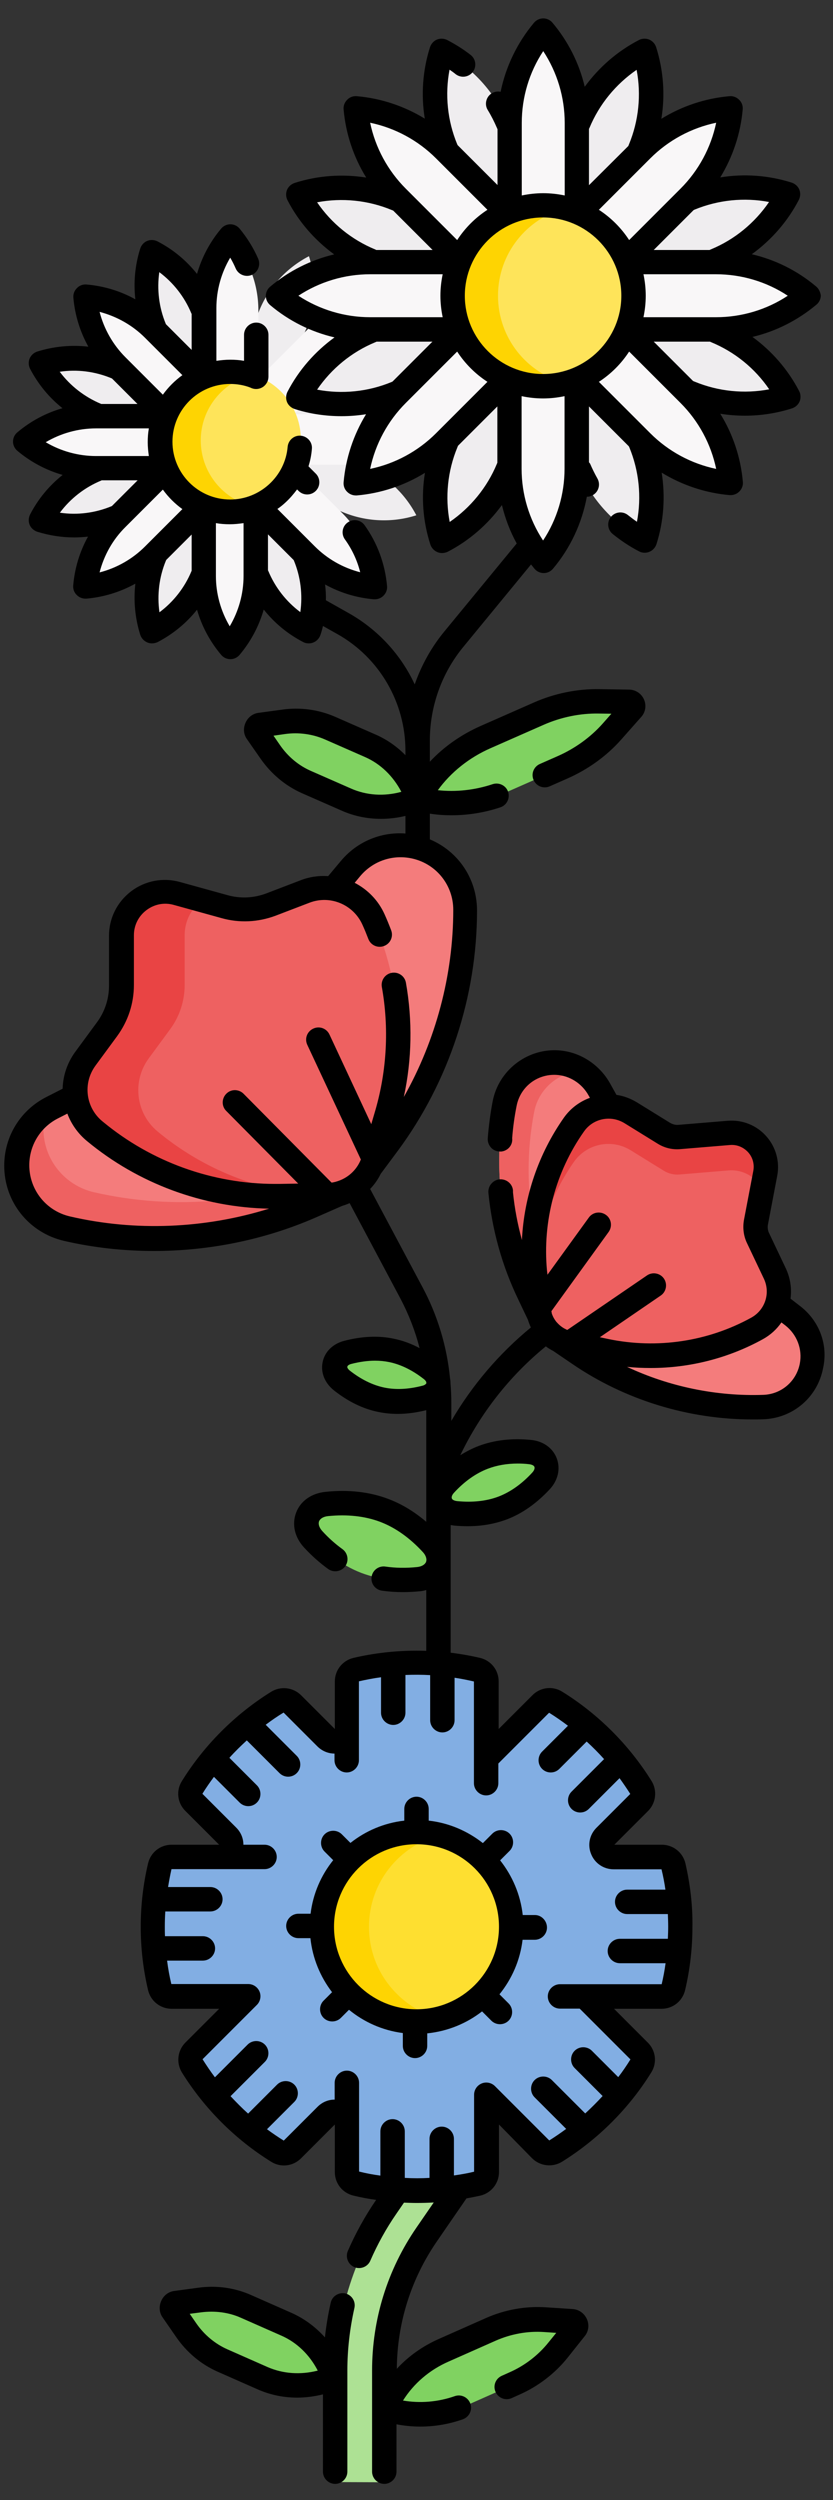 <?xml version="1.0" encoding="utf-8"?>
<!-- Generator: Adobe Illustrator 24.0.1, SVG Export Plug-In . SVG Version: 6.00 Build 0)  -->
<svg version="1.1" id="Warstwa_1" xmlns="http://www.w3.org/2000/svg" xmlns:xlink="http://www.w3.org/1999/xlink" x="0px" y="0px"
	 viewBox="0 0 512 1536" style="enable-background:new 0 0 512 1536;" xml:space="preserve">
<rect x="0" y="0" width="512" height="1536" fill="#333333" stroke="none"/>
<style type="text/css">
	.st0{fill:#EFEDEF;}
	.st1{fill:#F9F7F8;}
	.st2{fill:#FEE45A;}
	.st3{fill:#FED402;}
	.st4{fill:#80D261;}
	.st5{fill:#F47C7C;}
	.st6{fill:#EE6161;}
	.st7{fill:#E94444;}
	.st8{fill:#ADE194;}
	.st9{fill:#82AEE3;}
	.st10{fill:#FEDF30;}
</style>
<g>
	<g>
		<path class="st0" d="M187.3,204.2l0.7-1.7c5.9-14.3,6.6-30.3,1.9-45.1c-13.8,7.2-24.6,18.9-30.5,33.3l-0.6,1.5l-35.3,64.3l33.7,17
			L187.3,204.2z"/>
		<path class="st0" d="M127.8,192.4l-0.7-1.7c-5.9-14.3-16.8-26.1-30.5-33.2c-4.7,14.8-4,30.8,2,45.1l0.6,1.5l24.3,62.8l30.1-11.7
			L127.8,192.4z"/>
		<path class="st0" d="M77.5,226.1l-1.7-0.7c-14.3-5.9-30.3-6.6-45.1-1.9c7.2,13.8,18.9,24.6,33.3,30.5l1.5,0.6l65.7,26l13.5-26
			L77.5,226.1z"/>
		<path class="st0" d="M209.1,314l1.7,0.7c14.3,5.9,30.3,6.6,45.1,1.9c-7.2-13.8-18.9-24.6-33.3-30.5l-1.5-0.6l-65.5-29.1
			l-15.9,25.9L209.1,314z"/>
		<path class="st0" d="M187.4,336.1l0.6,1.5c5.9,14.3,6.6,30.3,2,45.1c-13.8-7.1-24.6-18.9-30.5-33.2l-0.7-1.7L131.1,278l29.8-14.4
			L187.4,336.1z"/>
		<path class="st0" d="M127.8,347.9l-0.6,1.5c-5.9,14.3-16.7,26.1-30.5,33.3c-4.7-14.8-4-30.8,1.9-45.1l0.7-1.7l21.7-61.1l28.8,5.7
			L127.8,347.9z"/>
		<path class="st0" d="M77.3,314.2l-1.5,0.6c-14.3,5.9-30.3,6.6-45.1,2c7.1-13.8,18.9-24.6,33.2-30.5l1.7-0.7l53-22.6l16.6,28.5
			L77.3,314.2z"/>
		<path class="st0" d="M220.9,254.6l1.7-0.7c14.3-5.9,26.1-16.8,33.2-30.5c-14.8-4.7-30.8-4-45.1,2l-1.5,0.6
			c-1.2-0.3-81.1,30.5-81.1,30.5l11.6,27.9L220.9,254.6z"/>
	</g>
	<g>
		<path class="st1" d="M181.9,285.5h40.9c15.5,0,30.5-5.5,42.4-15.5c-11.9-10-26.9-15.5-42.4-15.5h-40.9h-53.7v30.9H181.9z"/>
		<path class="st1" d="M181.5,286.4l28.9,28.9c11,11,17.7,25.5,19,40.9c-15.5-1.3-29.9-8.1-40.9-19l-28.9-28.9l-31.5-33.4l23.7-22.9
			L181.5,286.4z"/>
		<path class="st1" d="M158.8,308.6v40.9c0,15.5-5.5,30.5-15.5,42.4c-10-11.9-15.5-26.9-15.5-42.4v-40.9v-45.1h30.9V308.6z"/>
		<path class="st1" d="M126.9,308.3L98,337.2c-11,11-25.5,17.7-40.9,19c1.3-15.5,8.1-29.9,19-40.9l28.9-28.9l32.5-30l21.2,18.4
			L126.9,308.3z"/>
		<path class="st1" d="M104.7,285.5H63.8c-15.5,0-30.5-5.5-42.4-15.5c11.9-10,26.9-15.5,42.4-15.5h40.9h39.9v30.9H104.7z"/>
		<path class="st1" d="M126.9,231.8L98,202.9c-11-11-25.5-17.7-40.9-19c1.3,15.5,8.1,29.9,19,40.9l28.9,28.9l28.1,22.9l18.7-22.8
			L126.9,231.8z"/>
		<path class="st1" d="M158.8,231.5v-40.9c0-15.5-5.5-30.5-15.5-42.4c-10,11.9-15.5,26.9-15.5,42.4v40.9l0.3,42h29L158.8,231.5z"/>
		<path class="st1" d="M159.7,231.8l28.9-28.9c11-11,25.5-17.7,40.9-19c-1.3,15.5-8.1,29.9-19,40.9l-28.9,28.9l-41.7,34l-14.6-26.8
			L159.7,231.8z"/>
	</g>
	<g>
		<circle class="st2" cx="143.3" cy="270" r="41.6"/>
	</g>
	<path class="st3" d="M123.4,270.6c0-19.6,13.6-36,31.8-40.4c-3.8-1.1-7.7-1.7-11.9-1.7c-23,0-41.6,18.6-41.6,41.6
		s18.6,41.6,41.6,41.6c3.4,0,6.7-0.4,9.8-1.2C135.9,305.4,123.4,289.4,123.4,270.6z"/>
	<path class="st0" d="M245.6,240.7l-2,0.8c-19.1,7.9-40.5,8.9-60.2,2.6c9.5-18.4,25.3-32.9,44.4-40.8l2.3-1l79.6-35.3l22.7,43.7
		L245.6,240.7z"/>
	<path class="st0" d="M313.2,285.8l-0.8,2c-7.9,19.2-22.4,34.9-40.7,44.5c-6.3-19.8-5.4-41.1,2.5-60.3l1-2.3l35.8-83.4l40.5,13
		L313.2,285.8z"/>
	<path class="st0" d="M392.8,270l0.8,2c7.9,19.1,8.9,40.5,2.6,60.2c-18.4-9.5-32.9-25.3-40.8-44.4l-1-2.3l-42.5-92l46.3-18.1
		L392.8,270z"/>
	<path class="st0" d="M437.9,202.4l2,0.8c19.2,7.9,34.9,22.4,44.5,40.7c-19.8,6.3-41.1,5.4-60.3-2.5l-2.3-1l-86.2-41.3l24.5-32.4
		L437.9,202.4z"/>
	<path class="st0" d="M437.6,161.1l2.3-1c19.1-7.9,34.9-22.4,44.4-40.8c-19.8-6.3-41.1-5.3-60.2,2.6l-2,0.8l-97.7,28.5l11.3,40.2
		L437.6,161.1z"/>
	<path class="st0" d="M392.6,93.8l1-2.3c7.9-19.2,8.8-40.5,2.5-60.3c-18.4,9.6-32.8,25.3-40.7,44.5l-0.8,2l-38.1,78.1l39.9,19.6
		L392.6,93.8z"/>
	<path class="st1" d="M354.5,233.3V288c0,20.7-7.3,40.8-20.7,56.7c-13.3-15.9-20.7-35.9-20.7-56.7v-54.7l0-45.2h37.2L354.5,233.3z"
		/>
	<path class="st1" d="M312,232.8l-38.7,38.7c-14.7,14.7-34,23.7-54.7,25.4c1.8-20.7,10.8-40,25.4-54.7l38.7-38.7l29.2-25.1
		l25.6,26.8L312,232.8z"/>
	<path class="st1" d="M384.9,203.6l38.7,38.7c14.7,14.7,23.7,34,25.4,54.7c-20.7-1.8-40-10.8-54.7-25.4l-38.7-38.7l-39.3-37.1
		l31.2-28.9L384.9,203.6z"/>
	<path class="st1" d="M385.4,202.4l54.7,0c20.7,0,40.8-7.4,56.6-20.7c-15.9-13.3-35.9-20.6-56.7-20.6l-54.7,0l-47.9,0l0,41.3
		L385.4,202.4z"/>
	<path class="st1" d="M384.9,159.9l38.7-38.7c14.7-14.7,23.7-34,25.4-54.7c-20.7,1.8-40,10.8-54.7,25.4l-38.7,38.7l-26.5,32.7
		l25.4,18.3L384.9,159.9z"/>
	<path class="st0" d="M313.2,78l-1-2.3c-7.9-19.1-22.4-34.9-40.8-44.4c-6.3,19.8-5.3,41.1,2.6,60.2l0.8,2l38.8,81.9l33.9-18
		L313.2,78z"/>
	<path class="st1" d="M313.2,130.2V75.5c0-20.7,7.3-40.8,20.7-56.7c13.3,15.9,20.7,35.9,20.7,56.7v54.7v45.2h-40.4L313.2,130.2z"/>
	<path class="st0" d="M245.9,123l-2.3-1c-19.2-7.9-40.5-8.8-60.3-2.5c9.6,18.4,25.3,32.8,44.5,40.7l2,0.8l79.9,38.2l15.6-39.4
		L245.9,123z"/>
	<path class="st1" d="M282.8,159.9l-38.7-38.7c-14.7-14.7-23.7-34-25.4-54.7c20.7,1.8,40,10.8,54.7,25.4l38.7,38.7l33.3,32.1
		L319.1,189L282.8,159.9z"/>
	<g>
		<path class="st1" d="M282.3,202.4h-54.7c-20.7,0-40.8-7.3-56.7-20.7c15.9-13.3,35.9-20.7,56.7-20.7h54.7h42.1v43L282.3,202.4z"/>
	</g>
	<g>
		<path class="st2" d="M333.8,126.2c30.7,0,55.6,24.9,55.6,55.5s-24.9,55.6-55.6,55.6s-55.5-24.9-55.5-55.6S303.2,126.2,333.8,126.2
			z"/>
	</g>
	<path class="st3" d="M306.1,181.7c0-25.9,17.7-47.6,41.6-53.8c-4.4-1.1-9.1-1.8-13.9-1.8c-30.7,0-55.5,24.9-55.5,55.5
		s24.9,55.6,55.5,55.6c4.8,0,9.5-0.6,13.9-1.8C323.8,229.4,306.1,207.6,306.1,181.7z"/>
	<path class="st4" d="M188.1,480.5l24.6,10.8c13.6,6,29.3,5.8,44-0.4c-5.3-15-15.8-26.7-29.4-32.7l-24.6-10.8
		c-8.9-3.9-18.7-5.2-28.6-3.9l-14.7,2c-1.7,0.2-2.8,2.9-1.9,4.3l8.5,12.2C171.6,470.3,179.2,476.6,188.1,480.5L188.1,480.5z"/>
	<path class="st4" d="M345.4,471.7l-32.7,14.4c-18.1,7.9-38.1,9.7-56,4.9c8.5-16.4,23.3-30,41.4-38l32.7-14.4
		c11.8-5.2,24.4-7.8,36.9-7.5l18.5,0.3c2.1,0,3.3,2.7,1.9,4.3l-12.3,13.9C367.6,458.9,357.1,466.5,345.4,471.7L345.4,471.7z"/>
	<g>
		<path d="M501.6,176c-11.5-9.7-25-16.4-39.5-19.8c12-8.7,22-20.1,28.9-33.4c1-2,1.1-4.3,0.3-6.3c-0.8-2-2.6-3.6-4.7-4.3
			c-14.2-4.5-29.3-5.6-43.9-3.2c7.7-12.6,12.5-26.9,13.8-41.8c0.2-2.2-0.6-4.4-2.2-5.9c-1.6-1.6-3.7-2.4-5.9-2.2
			c-14.9,1.3-29.3,6.1-41.9,13.9c2.4-14.6,1.3-29.7-3.2-44c-0.7-2.1-2.2-3.8-4.3-4.7c-2-0.8-4.4-0.7-6.3,0.3
			c-13.3,6.9-24.6,16.8-33.3,28.7c-3.4-14.4-10.2-27.9-19.8-39.3c-1.4-1.7-3.5-2.7-5.7-2.7c-2.2,0-4.3,1-5.7,2.7
			c-10.3,12.3-17.3,26.9-20.5,42.4c-1.8-0.4-3.7-0.1-5.4,0.9c-3.5,2.1-4.7,6.8-2.5,10.3c2.2,3.6,4,7.2,5.6,10.9l0.4,0.9v34.3
			l-24.5-24.5l-0.3-0.6c-6-14.5-7.6-30.5-4.7-45.8c1.3,0.9,2.6,1.8,3.8,2.8c3.3,2.5,8,1.9,10.5-1.4c2.5-3.3,1.9-8-1.4-10.5
			c-4.5-3.5-9.3-6.5-14.3-9.1c-2-1-4.3-1.1-6.3-0.3c-2,0.8-3.6,2.6-4.3,4.7c-4.5,14.2-5.6,29.3-3.2,43.9
			c-12.6-7.7-26.9-12.5-41.8-13.8c-2.2-0.2-4.4,0.6-5.9,2.2c-1.6,1.6-2.4,3.7-2.2,5.9c1.3,14.9,6.1,29.3,13.9,41.9
			c-14.6-2.3-29.7-1.3-44,3.3c-2.1,0.7-3.8,2.2-4.7,4.3c-0.8,2-0.7,4.4,0.3,6.3c6.9,13.3,16.8,24.6,28.7,33.3
			c-14.4,3.4-27.9,10.2-39.3,19.8c-1.7,1.4-2.7,3.5-2.7,5.7c0,2.2,1,4.3,2.7,5.7c11.5,9.7,25,16.4,39.5,19.8
			c-12,8.7-22,20.1-28.9,33.4c-1,2-1.1,4.3-0.3,6.3c0.8,2,2.6,3.6,4.7,4.3c9.4,3,19.1,4.4,28.8,4.4c5,0,10.1-0.4,15.1-1.2
			c-7.7,12.6-12.5,26.9-13.8,41.8c-0.2,2.2,0.6,4.4,2.2,5.9c1.4,1.4,3.3,2.2,5.3,2.2c0.2,0,0.4,0,0.6,0c14.9-1.3,29.3-6.1,41.9-13.9
			c-2.4,14.6-1.3,29.7,3.3,44c0.7,2.1,2.2,3.8,4.3,4.7c0.9,0.4,1.9,0.6,2.9,0.6c1.2,0,2.4-0.3,3.5-0.8c13.3-6.9,24.6-16.8,33.3-28.7
			c2,8.2,5,16.2,9.1,23.6l-44.5,54.1c-8,9.7-14.1,20.8-18.2,32.5c-8.4-18.1-22.4-33.5-40.4-43.7l-14.2-8c0.1-3.2-0.1-6.5-0.5-9.7
			c9.2,5.1,19.4,8.2,30,9.1c0.2,0,0.4,0,0.6,0c2,0,3.9-0.8,5.3-2.2c1.6-1.6,2.4-3.7,2.2-5.9c-1.2-13.5-5.9-26.4-13.8-37.4
			c-2.4-3.4-7.1-4.1-10.4-1.7c-3.4,2.4-4.1,7.1-1.7,10.4c4.4,6.1,7.6,13,9.4,20.2c-10.5-2.7-20.1-8.1-27.9-15.9l-23-23
			c1.8-1.2,3.5-2.6,5.1-4.1c2.6-2.4,4.9-5.1,7-7.9l0.9,0.9c1.5,1.5,3.4,2.2,5.3,2.2c1.9,0,3.8-0.7,5.3-2.2c2.9-2.9,2.9-7.7,0-10.6
			l-4.5-4.5c1.1-3.4,1.8-7,2.1-10.7c0.4-4.1-2.7-7.7-6.8-8.1c-4.1-0.4-7.7,2.7-8.1,6.8c-1.5,18.2-17.1,32.4-35.3,32.4
			c-19.6,0-35.5-15.9-35.5-35.5s15.9-35.5,35.5-35.5c4.2,0,8.4,0.7,12.3,2.2l0.9,0.4c2.3,0.9,4.9,0.6,7-0.8c2-1.4,3.3-3.7,3.3-6.2
			v-25.8c0-4.1-3.4-7.5-7.5-7.5s-7.5,3.4-7.5,7.5v16c-2.8-0.5-5.6-0.7-8.5-0.7c-2.9,0-5.7,0.3-8.5,0.7v-32.5c0-10.9,3-21.6,8.5-30.9
			c1.3,2.2,2.4,4.4,3.4,6.7c1.7,3.8,6.1,5.5,9.9,3.9c3.8-1.7,5.5-6.1,3.9-9.9c-2.9-6.7-6.8-12.9-11.4-18.5c-1.4-1.7-3.5-2.7-5.7-2.7
			s-4.3,1-5.7,2.7c-6.9,8.2-11.9,17.7-14.8,27.8c-6.6-8.3-14.8-15.1-24.3-20c-2-1-4.3-1.1-6.3-0.3c-2,0.8-3.6,2.6-4.3,4.7
			c-3.2,10.1-4.2,20.8-3,31.2c-9.2-5.1-19.4-8.2-30-9.1c-2.2-0.2-4.4,0.6-5.9,2.2c-1.6,1.6-2.4,3.7-2.2,5.9
			c0.9,10.6,4.1,20.9,9.2,30.1c-10.5-1.2-21.2-0.2-31.4,3c-2.1,0.7-3.8,2.2-4.7,4.3c-0.8,2-0.7,4.4,0.3,6.3
			c4.9,9.4,11.7,17.7,19.9,24.2c-10.1,2.9-19.5,7.9-27.7,14.8c-1.7,1.4-2.7,3.5-2.7,5.7c0,2.2,1,4.3,2.7,5.7
			c8.2,6.9,17.7,11.9,27.8,14.8c-8.3,6.6-15.1,14.8-20,24.3c-1,2-1.1,4.3-0.3,6.3c0.8,2,2.6,3.6,4.7,4.3c7.4,2.3,15.1,3.5,22.8,3.5
			c2.8,0,5.6-0.2,8.4-0.5c-5.1,9.2-8.2,19.4-9.1,30c-0.2,2.2,0.6,4.4,2.2,5.9c1.4,1.4,3.3,2.2,5.3,2.2c0.2,0,0.4,0,0.6,0
			c10.6-0.9,20.9-4.1,30.1-9.2c-1.2,10.5-0.2,21.2,3,31.4c0.7,2.1,2.2,3.8,4.3,4.7c0.9,0.4,1.9,0.6,2.9,0.6c1.2,0,2.4-0.3,3.5-0.8
			c9.4-4.9,17.7-11.7,24.2-19.9c2.9,10.1,7.9,19.5,14.8,27.7c1.4,1.7,3.5,2.7,5.7,2.7s4.3-1,5.7-2.7c6.9-8.2,11.9-17.7,14.8-27.8
			c6.6,8.3,14.8,15.1,24.3,20c1.1,0.6,2.3,0.8,3.4,0.8c1,0,2-0.2,2.9-0.6c2-0.8,3.6-2.6,4.3-4.7c0.6-1.8,1.1-3.6,1.5-5.4l8.9,5
			c25.8,14.5,41.8,42,41.8,71.6v2.8c-5.3-5.4-11.6-9.8-18.6-12.8l-24.6-10.8c-10.1-4.4-21.4-6-32.6-4.4l-14.7,2
			c-3.4,0.5-6.3,2.7-7.8,6.1c-1.5,3.4-1.2,7,0.8,9.9l8.5,12.2c6.5,9.3,15.2,16.6,25.3,21.1l24.6,10.8c7.7,3.4,15.8,5,24.1,5
			c5,0,10-0.6,15-1.8v14.4c0,4.1,3.4,7.5,7.5,7.5c4.1,0,7.5-3.4,7.5-7.5v-15.8c4.4,0.7,8.8,1,13.3,1c10.1,0,20.3-1.6,30.1-4.9
			c3.9-1.3,6-5.6,4.7-9.5c-1.3-3.9-5.6-6-9.5-4.7c-11.1,3.7-22.7,4.9-33.7,3.7c8-11,19.2-20,32.4-25.8l32.7-14.4
			c10.7-4.7,22.4-7.1,33.8-6.9l7.8,0.1l-5.2,5.9c-7.5,8.5-17.2,15.5-27.9,20.2l-10.9,4.8c-3.8,1.7-5.5,6.1-3.8,9.9
			c1.7,3.8,6.1,5.5,9.9,3.8l10.9-4.8c12.7-5.6,24.2-13.9,33.1-24l12.3-13.9c2.6-2.9,3.2-7.1,1.6-10.7c-1.6-3.6-5.1-5.9-9-6
			l-18.5-0.3c-13.5-0.2-27.4,2.6-40.1,8.2l-32.7,14.4c-12,5.3-22.7,12.8-31.3,22v-6.7v-6.3c0-21,7.3-41.5,20.7-57.7l41.5-50.5
			c0.7,0.9,1.4,1.7,2.1,2.6c1.4,1.7,3.5,2.7,5.7,2.7c2.2,0,4.3-1,5.7-2.7c10.7-12.7,17.8-28,20.8-44.2c1.3,0,2.5-0.3,3.7-1
			c3.6-2.1,4.8-6.6,2.8-10.2c-1.7-3-3.2-6.1-4.5-9.1L362,284v-34.3l24.5,24.5l0.3,0.6c6,14.5,7.6,30.5,4.7,45.8
			c-1.9-1.3-3.7-2.7-5.5-4.1c-3.2-2.6-7.9-2.1-10.5,1.1c-2.6,3.2-2.1,7.9,1.1,10.5c5.1,4.1,10.6,7.8,16.3,10.7
			c1.1,0.6,2.3,0.8,3.4,0.8c1,0,2-0.2,2.9-0.6c2-0.8,3.6-2.6,4.3-4.7c4.5-14.2,5.5-29.3,3.2-43.9c12.6,7.7,26.9,12.5,41.8,13.8
			c0.2,0,0.4,0,0.6,0c2,0,3.9-0.8,5.3-2.2c1.6-1.6,2.4-3.7,2.2-5.9c-1.3-14.9-6.1-29.3-13.9-41.9c5,0.8,10.1,1.2,15.2,1.2
			c9.7,0,19.5-1.5,28.9-4.5c2.1-0.7,3.8-2.2,4.7-4.3c0.8-2,0.7-4.4-0.3-6.3c-6.9-13.3-16.8-24.6-28.7-33.3
			c14.4-3.4,27.8-10.2,39.3-19.8c1.7-1.4,2.7-3.5,2.7-5.7C504.2,179.5,503.3,177.4,501.6,176L501.6,176z M97.9,167.2
			c8.7,6.5,15.5,15.2,19.7,25.3l0.2,0.4V215L102,199.2l-0.1-0.2C97.7,188.9,96.4,177.9,97.9,167.2z M89.1,207.5l23,23
			c-4.6,3.3-8.7,7.4-12,12l-23-23c-7.7-7.7-13.2-17.4-15.9-27.9C71.8,194.4,81.4,199.8,89.1,207.5L89.1,207.5z M36.7,228.4
			c10.7-1.6,21.7-0.2,31.8,4l0.4,0.2l15.6,15.6H62.2l-0.2-0.1C52,243.9,43.2,237.1,36.7,228.4z M28.1,271.7c9.3-5.5,20-8.5,30.9-8.5
			h32.5c-0.5,2.8-0.7,5.6-0.7,8.5c0,2.9,0.3,5.7,0.7,8.5H59.1C48.1,280.2,37.4,277.2,28.1,271.7z M36.8,315
			c6.5-8.7,15.2-15.5,25.3-19.7l0.4-0.2h22.1l-15.8,15.8l-0.2,0.1C58.5,315.2,47.5,316.6,36.8,315z M89.1,335.8
			c-7.7,7.7-17.4,13.2-27.9,15.9c2.7-10.5,8.1-20.2,15.9-27.9l23-23c3.3,4.6,7.4,8.7,12,12L89.1,335.8z M117.8,350.7l-0.1,0.2
			c-4.2,10.1-11,18.8-19.7,25.3c-1.5-10.7-0.2-21.7,4-31.8l0.2-0.4l15.6-15.6V350.7z M149.7,353.9c0,10.9-3,21.6-8.5,30.9
			c-5.5-9.3-8.5-20-8.5-30.9v-32.5c2.8,0.5,5.6,0.7,8.5,0.7c2.9,0,5.7-0.3,8.5-0.7L149.7,353.9z M184.6,376.1
			c-8.7-6.5-15.5-15.2-19.7-25.3l-0.2-0.4v-22.1l15.8,15.8l0.1,0.2C184.8,354.4,186.1,365.4,184.6,376.1L184.6,376.1z M215.8,484.5
			l-24.6-10.8c-7.6-3.3-14.2-8.8-19.1-15.9l-4-5.8l7-1c8.5-1.2,17,0,24.6,3.3l24.6,10.8c9.6,4.2,17.3,11.7,22.4,21.4
			C236.1,489.4,225.3,488.7,215.8,484.5L215.8,484.5z M472.7,124.1c-8.8,12.9-21.2,23.1-35.7,29.1l-0.9,0.4h-34.3l24.5-24.5l0.6-0.3
			C441.5,122.8,457.4,121.2,472.7,124.1L472.7,124.1z M399.7,97.3c11.1-11.1,25.2-18.7,40.5-21.9c-3.2,15.3-10.8,29.4-21.9,40.5
			l-31.6,31.6c-4.8-7.4-11.2-13.8-18.6-18.6L399.7,97.3z M362,79.2l0.3-0.6c6-14.5,16.2-26.9,29-35.7c2.9,15.3,1.3,31.3-4.7,45.8
			l-0.4,1L362,113.8L362,79.2L362,79.2z M320.7,75.5c0-15.7,4.6-31.1,13.2-44.1c8.6,13.1,13.2,28.4,13.2,44.1v44.6
			c-4.3-0.9-8.7-1.4-13.2-1.4s-8.9,0.5-13.2,1.4V75.5z M268,97.3l31.6,31.6c-7.4,4.8-13.8,11.2-18.6,18.6l-31.6-31.6
			c-11.1-11.1-18.7-25.2-21.9-40.5C242.8,78.6,256.9,86.2,268,97.3L268,97.3z M194.9,124.3c15.3-2.9,31.3-1.3,45.8,4.7l1,0.4
			l24.2,24.2h-34.6l-0.6-0.3C216.1,147.3,203.7,137.2,194.9,124.3z M183.4,181.7c13.1-8.6,28.4-13.2,44.1-13.2h44.6
			c-0.9,4.3-1.4,8.7-1.4,13.2c0,4.5,0.5,8.9,1.4,13.2h-44.6C211.9,194.9,196.5,190.3,183.4,181.7L183.4,181.7z M194.9,239.4
			c8.8-12.9,21.2-23.1,35.7-29.1l0.9-0.4h34.3l-24.5,24.5l-0.6,0.3C226.2,240.7,210.3,242.3,194.9,239.4L194.9,239.4z M268,266.2
			c-11.1,11.1-25.2,18.7-40.5,21.9c3.2-15.3,10.8-29.4,21.9-40.5L281,216c4.8,7.4,11.2,13.8,18.6,18.6L268,266.2z M305.7,284.3
			l-0.3,0.7c-6,14.5-16.2,26.9-29,35.7c-2.9-15.3-1.3-31.3,4.7-45.8l0.4-1l24.2-24.2L305.7,284.3L305.7,284.3z M347,288
			c0,15.7-4.6,31.1-13.2,44.1c-8.6-13.1-13.2-28.4-13.2-44.1v-44.6c4.3,0.9,8.7,1.4,13.2,1.4c4.5,0,8.9-0.5,13.2-1.4L347,288z
			 M333.8,229.8c-26.5,0-48.1-21.6-48.1-48.1c0-26.5,21.6-48.1,48.1-48.1c26.5,0,48.1,21.6,48.1,48.1
			C381.9,208.2,360.3,229.8,333.8,229.8z M399.7,266.2l-31.6-31.6c7.4-4.8,13.8-11.2,18.6-18.6l31.6,31.6
			c11.1,11.1,18.7,25.2,21.9,40.5C424.9,284.9,410.8,277.3,399.7,266.2L399.7,266.2z M472.8,239.2c-15.3,2.9-31.3,1.3-45.8-4.7
			l-1-0.4l-24.2-24.2h34.6l0.6,0.3C451.6,216.2,464,226.3,472.8,239.2L472.8,239.2z M440.1,194.9h-44.6c0.9-4.3,1.4-8.7,1.4-13.2
			c0-4.5-0.5-8.9-1.4-13.2h44.6c15.7,0,31.1,4.6,44.1,13.2C471.2,190.3,455.8,194.9,440.1,194.9z"/>
	</g>
</g>
<g>
	<path class="st5" d="M477.6,801l9.9,7.7c9.3,7.2,13.7,19,11.5,30.5c-2.7,14.3-15,24.8-29.5,25.3c-40.3,1.5-80-10-113.2-32.8
		l-12-8.2l-6.7-40.9l82.5-27.8L477.6,801z"/>
	<g>
		<path class="st4" d="M273.5,912.1c-6.7,7.3-3.1,16.7,6.7,17.7c8.4,0.8,18.8,0.6,28.8-3.3c10-3.8,18-10.5,23.7-16.7
			c6.7-7.3,3.1-16.7-6.7-17.7c-8.4-0.8-18.8-0.6-28.8,3.3C287.1,899.2,279.2,905.9,273.5,912.1z"/>
		<path class="st4" d="M265.8,948.6c8.2,8.9,3.8,20.6-8.3,21.8c-10.3,1-23.1,0.7-35.4-4c-12.3-4.7-22.1-12.9-29.1-20.5
			c-8.2-8.9-3.8-20.6,8.3-21.8c10.3-1,23.1-0.7,35.4,4C249,932.8,258.8,941,265.8,948.6L265.8,948.6z"/>
		<path class="st4" d="M265.1,841.4c7.2,5.7,5.3,14.9-3.6,17.3c-7.6,2-17.2,3.3-27,1.2c-9.8-2-18.1-7-24.2-11.9
			c-7.2-5.7-5.3-14.9,3.6-17.3c7.6-2,17.2-3.3,27-1.2C250.7,831.6,259,836.6,265.1,841.4z"/>
	</g>
	<path class="st5" d="M227.7,717l11.1-14.9c30.6-41.4,47.1-91.5,47.1-142.9c0-18.6-12.8-34.7-30.9-38.9
		c-14.6-3.4-29.9,1.8-39.5,13.3l-10.2,12.2l-47.8,60.6l60.9,119.8L227.7,717z"/>
	<path class="st5" d="M208.3,733.4l-17,7.4c-47.2,20.5-99.7,25.4-149.8,13.9c-18.1-4.2-31-20.3-31-38.9c0-15,8.4-28.7,21.8-35.5
		l14.2-7.2l67.9-36.4l86.3,46.1l17.7,43.3L208.3,733.4z"/>
	<path class="st6" d="M207.5,718.6c-47.2,20.5-99.7,25.4-149.8,13.9c-18.1-4.2-31-20.3-31-38.9c0-3.8,0.5-7.5,1.5-11
		c-11.1,7.3-17.9,19.8-17.9,33.2c0,18.6,12.8,34.7,31,38.9c50.1,11.5,102.7,6.6,149.8-13.9l17-7.4l10-7.3l-4.2-10.3L207.5,718.6z"/>
	<g id="XMLID_252_">
		<g>
			<path class="st6" d="M229.3,564.9c16.9,37.6,19.9,80,8.3,119.6l-8.2,28.1c-3.8,12.9-15.5,21.8-28.9,22l-29.2,0.5
				c-41.2,0.7-81.4-13.4-113.1-39.7c-7.9-6.5-12-15.9-12-25.5c0-6.8,2.1-13.6,6.4-19.5l13.3-18.1c5.7-7.8,8.8-17.3,8.8-27v-30.6
				c0-17.8,17-30.7,34.1-25.9l29.3,8.1c9.4,2.6,19.4,2.2,28.5-1.3l20.9-8C203.8,541.4,222.2,549,229.3,564.9L229.3,564.9z"/>
		</g>
	</g>
	<g>
		<path class="st7" d="M97,695.3c-7.9-6.5-12-15.9-12-25.5c0-6.8,2.1-13.6,6.4-19.5l13.3-18.1c5.7-7.8,8.8-17.3,8.8-27v-30.6
			c0-9,4.3-16.7,10.9-21.6l-15.5-4.3c-17.1-4.8-34.1,8.1-34.1,25.9v30.6c0,9.7-3.1,19.2-8.8,27l-13.3,18.1
			c-4.3,5.9-6.4,12.7-6.4,19.5c0,9.5,4.1,19,12,25.5c31.8,26.3,71.9,40.4,113.1,39.7l24.3-0.4C159.6,732.2,125,718.5,97,695.3
			L97,695.3z"/>
	</g>
	<path class="st5" d="M374.2,679.6l-6.1-10.9c-5.7-10.3-16.7-16.5-28.4-16c-14.5,0.5-26.8,11-29.5,25.3
		c-7.6,39.6-2.3,80.6,15.1,116.9l6.3,13.1l30.9,1.7l35.2-70.2L374.2,679.6z"/>
	<path class="st6" d="M343.4,800.2c-17.4-36.4-22.7-77.3-15.1-116.9c2.7-14.3,15-24.8,29.5-25.3c0.2,0,0.4,0,0.6,0
		c-5.4-3.7-11.9-5.6-18.7-5.4c-14.5,0.5-26.8,11-29.5,25.3c-7.6,39.6-2.3,80.6,15.1,116.9l6.3,13.1l15.9,0.9L343.4,800.2z"/>
	<path class="st6" d="M408,696.2l-20.4-12.6c-11.7-7.2-26.9-4.1-34.8,7.1c-18.6,26.4-27.1,58.6-24,90.8l2.2,22.8
		c1,10.5,8.7,19,19,21.2l22.4,4.7c31.6,6.6,64.6,1.7,92.9-13.9c12-6.6,16.8-21.4,10.9-33.8l-10.3-21.7c-1.5-3.1-1.9-6.5-1.3-9.9
		l5.7-29.9c2.6-13.7-8.5-26.1-22.4-24.9l-30.2,2.5C414.3,698.8,410.9,698,408,696.2L408,696.2z"/>
	<g>
		<path class="st7" d="M352.8,713.8c7.9-11.2,23.1-14.3,34.8-7.1l20.4,12.6c2.9,1.8,6.3,2.6,9.7,2.3l30.2-2.5
			c9-0.7,16.9,4.2,20.5,11.6l1.8-9.6c2.6-13.7-8.5-26.1-22.4-24.9l-30.2,2.5c-3.4,0.3-6.8-0.5-9.7-2.3l-20.4-12.6
			c-11.7-7.2-26.9-4.1-34.8,7.1c-18.3,26.1-26.8,57.7-24.1,89.4C330.7,756.4,339,733.5,352.8,713.8L352.8,713.8z"/>
	</g>
	<g>
		<path d="M492.1,802.7l-6.2-4.8c0.8-6.2-0.1-12.6-2.9-18.6l-10.3-21.7c-0.8-1.6-1-3.5-0.7-5.2l5.7-29.9c1.7-8.8-0.8-17.8-6.8-24.5
			c-6-6.7-14.6-10.1-23.6-9.4l-30.2,2.5c-1.8,0.2-3.6-0.3-5.2-1.2l-20.4-12.6c-4-2.4-8.2-4-12.6-4.6l-3.9-7
			c-6.7-12-19.1-19.8-32.4-20.4c-19.1-0.9-36.2,12.6-39.8,31.4c-1.4,7.4-2.4,15-3,22.6c-0.2,2.3,0.7,4.5,2.3,6.1
			c1.4,1.4,3.4,2.1,5.3,2.1c0.3,0,0.5,0,0.8,0c4.1-0.5,7.1-4.1,6.6-8.2c0.5-6.6,1.4-13.2,2.7-19.7c2.2-11.7,12.5-19.8,24.4-19.2
			c8.1,0.4,15.8,5.2,19.9,12.7l0.8,1.4c-6.3,2.3-11.9,6.4-16,12.2c-15.6,22.2-24.5,48.4-25.8,75.2c-2.6-9.5-4.5-19.3-5.5-29.3
			c0-0.4,0-0.8,0-1.3c-0.4-4.1-4.2-7.1-8.3-6.7c-2,0.2-3.8,1.2-5.1,2.8c-1.3,1.5-1.9,3.6-1.7,5.6c2.3,22.8,8.4,44.7,18.3,65.3
			l6,12.6c0.5,1.6,1.1,3.2,1.8,4.7c-19.6,16.1-36.2,35.6-48.9,57.4v-11.6c0-3.8-0.2-7.6-0.5-11.4c0-1.1-0.1-2.1-0.3-3.2
			c-1.9-19.6-7.7-38.8-17-56.1l-32.1-60.2c2.6-2.7,4.8-5.8,6.5-9.3l10.7-14.4c31.3-42.4,48.5-94.7,48.5-147.4
			c0-22.2-15.1-41.2-36.8-46.2c-17.5-4-35.4,2-46.9,15.8l-7.8,9.3c-5.7-0.4-11.5,0.4-17.1,2.6l-20.9,8c-7.7,2.9-15.9,3.3-23.8,1.1
			l-29.3-8.1c-10.4-2.9-21.4-0.8-30,5.7c-8.6,6.6-13.6,16.5-13.6,27.4v30.6c0,8.2-2.6,16-7.4,22.5l-13.3,18.1
			c-5,6.8-7.6,14.8-7.8,22.7l-10,5.1c-16,8.1-25.9,24.3-25.9,42.2c0,22.2,15.1,41.2,36.8,46.2c18.1,4.2,36.7,6.2,55.2,6.2
			c34,0,68.1-6.9,99.3-20.5l16.4-7.2c1.6-0.5,3.1-1,4.6-1.7l31.2,58.6c5.1,9.7,9.1,19.9,11.8,30.5c-5.2-2.8-10.5-4.7-15.9-5.8
			c-9.4-2-19.6-1.5-30.4,1.3c-7,1.8-12,6.7-13.3,13.1c-1.3,6.4,1.3,12.8,6.9,17.3c8.7,6.9,17.9,11.4,27.3,13.3
			c3.9,0.8,7.8,1.2,12,1.2c5.6,0,11.5-0.8,17.5-2.3V935c-7.3-6.2-15-10.9-23.2-14c-11.5-4.4-24.6-5.9-38.8-4.4
			c-8.6,0.9-15.3,5.6-18,12.8c-2.7,7.2-0.9,15.2,5,21.5c4.6,5,9.6,9.4,14.7,13.1c3.4,2.4,8.1,1.6,10.5-1.7c2.4-3.4,1.6-8.1-1.7-10.5
			c-4.3-3.1-8.5-6.8-12.4-11.1c-1.9-2.1-2.6-4.3-2-6c0.7-1.7,2.7-2.9,5.5-3.2c11.9-1.2,22.7,0,32,3.5c9.3,3.5,18.2,9.8,26.3,18.6
			c1.4,1.5,2.1,3.1,2.2,4.5v0.3c0,0.4-0.1,0.8-0.2,1.2c-0.7,1.7-2.7,2.9-5.5,3.2c-6.8,0.7-13.4,0.6-19.5-0.3
			c-4.1-0.6-7.9,2.2-8.5,6.3c-0.6,4.1,2.2,7.9,6.3,8.5c4.2,0.6,8.6,0.9,13,0.9c3.3,0,6.7-0.2,10.1-0.5c1.5-0.1,2.9-0.4,4.2-0.8v39.1
			c0,4.1,3.4,7.5,7.5,7.5s7.5-3.4,7.5-7.5v-57c0-0.5,0-1,0-1.6V937c0.6,0.1,1.3,0.2,2,0.3c2.9,0.3,5.7,0.4,8.5,0.4
			c8.6,0,16.5-1.4,23.8-4.1c9.6-3.6,18.5-9.9,26.6-18.6c5.1-5.5,6.7-12.6,4.3-19c-2.4-6.3-8.3-10.6-15.8-11.3
			c-11.8-1.2-22.6,0.1-32.2,3.7c-3.9,1.5-7.6,3.4-11.3,5.7c12.4-25.8,30.3-48.7,52.6-66.9c1.4,1.1,2.9,2,4.5,2.8l11.6,7.9
			c32.4,22.2,71.5,34.2,110.8,34.2c2.3,0,4.6,0,6.9-0.1c18.2-0.7,33.2-13.6,36.6-31.4C509.1,826.2,503.6,811.7,492.1,802.7
			L492.1,802.7z M58.7,654.7L72,636.6c6.7-9.2,10.3-20,10.3-31.4v-30.6c0-6.1,2.8-11.7,7.7-15.4s11-4.9,16.9-3.2l29.3,8.1
			c11,3.1,22.5,2.5,33.2-1.5l20.9-8c12.6-4.8,26.8,1.1,32.4,13.4c1.3,2.8,2.5,5.8,3.7,8.9c1.5,3.9,5.8,5.8,9.7,4.3
			c3.9-1.5,5.8-5.8,4.3-9.7c-1.3-3.4-2.6-6.6-4-9.7c-3.9-8.7-10.5-15.3-18.4-19.4l3.4-4.1c7.9-9.4,20.1-13.5,32.1-10.8
			c14.8,3.4,25.1,16.4,25.1,31.5c0,40.1-10.7,80.1-30.4,115c5-23,5.4-47,1.3-70.2c-0.7-4.1-4.6-6.8-8.7-6.1
			c-4.1,0.7-6.8,4.6-6.1,8.7c4.5,25.1,3.1,51.3-4,75.8l-2.5,8.5l-25.7-55.1c-1.8-3.8-6.2-5.4-10-3.6c-3.8,1.8-5.4,6.2-3.6,10
			l32.9,70.4c-2.7,6.8-8.4,11.7-15.2,13.6c-0.1,0-0.2,0.1-0.3,0.1c-0.8,0.2-1.6,0.4-2.5,0.5l-54.1-54.6c-2.9-2.9-7.7-3-10.6,0
			c-2.9,2.9-3,7.7,0,10.6l44.2,44.6l-11.6,0.2c-0.9,0-1.7,0-2.6,0c-38.5,0-75.9-13.5-105.6-38C52.6,680.9,50.7,665.6,58.7,654.7
			L58.7,654.7z M43.1,747.4c-14.8-3.4-25.1-16.4-25.1-31.5c0-12.2,6.8-23.3,17.7-28.8l5.7-2.9c2.4,6.4,6.5,12.3,12.1,16.9
			c31.5,26.1,71.1,40.7,111.9,41.5C125.9,754.9,83.3,756.7,43.1,747.4L43.1,747.4z M259.6,851.4c-8.5,2.2-16.4,2.6-23.5,1.1
			c-7.1-1.5-14.2-5-21.1-10.4c-1.2-1-1.7-1.9-1.5-2.5s0.9-1.2,2.4-1.6c5.1-1.3,10-2,14.6-2c3.1,0,6,0.3,8.9,0.9
			c7.1,1.5,14.2,5,21.1,10.4c0.8,0.6,1.3,1.3,1.5,1.8c0,0.2,0,0.5,0.1,0.7C261.8,850.4,261,851.1,259.6,851.4L259.6,851.4z
			 M299.8,902.4c5.5-2.1,11.7-3.2,18.4-3.2c2.3,0,4.6,0.1,7,0.4c1.7,0.2,3,0.8,3.3,1.7c0.3,0.9-0.2,2.2-1.3,3.4
			c-6.4,7-13.5,12-20.8,14.8c-7.4,2.8-15.9,3.7-25.4,2.8c-1.7-0.2-3-0.8-3.3-1.7c-0.3-0.9,0.2-2.2,1.3-3.4
			C285.4,910.2,292.5,905.2,299.8,902.4L299.8,902.4z M359,695.1c3.6-5.1,9.3-7.8,15.1-7.8c3.3,0,6.6,0.9,9.6,2.7l20.4,12.6
			c0,0,0,0,0,0c4.3,2.7,9.2,3.9,14.3,3.4l30.2-2.5c4.3-0.4,8.3,1.3,11.2,4.4c2.9,3.2,4,7.4,3.2,11.6l-5.7,29.9
			c-0.9,4.9-0.3,10,1.9,14.5l10.3,21.7c4.2,8.8,0.8,19.3-7.8,24c-26.7,14.7-57.9,19.3-87.8,13.1l-5.2-1.1l37.4-25.6
			c3.4-2.3,4.3-7,2-10.4c-2.3-3.4-7-4.3-10.4-2l-49,33.5c-0.3-0.1-0.6-0.2-0.9-0.4c-0.1,0-0.1-0.1-0.2-0.1c-2.1-1-3.9-2.5-5.4-4.2
			c0,0-0.1-0.1-0.1-0.1c-0.1-0.1-0.1-0.2-0.2-0.2c-1.2-1.6-2.2-3.3-2.8-5.3c0-0.4-0.1-0.8-0.2-1.2l35.2-48.7
			c2.4-3.4,1.7-8.1-1.7-10.5c-3.4-2.4-8.1-1.7-10.5,1.7l-25.4,35.1l-0.3-2.6C333.4,750.5,341.4,720,359,695.1L359,695.1z
			 M491.6,837.8c-2.1,10.9-11.3,18.8-22.4,19.2c-28.8,1-57.8-5-83.8-17.2c4.9,0.5,9.7,0.7,14.6,0.7c23.9,0,47.7-6,68.9-17.7
			c4.7-2.6,8.5-6.1,11.4-10.3l2.6,2C489.9,820.1,493.3,829,491.6,837.8L491.6,837.8z"/>
	</g>
</g>
<g>
	<path class="st4" d="M310.6,1467.3l-29.1,12.9c-16.1,7.1-34.2,8.1-50.6,2.6c7.1-15.9,19.9-28.6,36-35.7l29.1-12.9
		c10.5-4.6,21.9-6.7,33.2-6l16.8,1.1c1.9,0.1,3.1,2.7,1.9,4.3l-10.5,13.2C330.2,1455.6,321,1462.7,310.6,1467.3L310.6,1467.3z"/>
	<path class="st4" d="M141.2,1452.4l24.7,10.9c13.6,6,29.4,5.9,44.1-0.3c-5.3-15.1-15.8-26.8-29.4-32.8l-24.7-10.9
		c-8.9-3.9-18.7-5.3-28.7-4l-14.8,2c-1.7,0.2-2.9,2.9-1.9,4.3l8.5,12.3C124.7,1442.1,132.3,1448.5,141.2,1452.4L141.2,1452.4z"/>
	<path class="st8" d="M233.9,1525.1c1.2,0,2.2-1,2.2-2.2v-61.7c0-30.9,9-60.6,26-86.1l19.8-29.7c0-0.1,0.1-0.1,0.1-0.2l11-21.4
		c0.2-0.3,0.2-0.6,0.2-1v-16.7c0-0.9-0.5-1.7-1.3-2l-13.8-5.7c-1-0.4-2.1-0.1-2.6,0.8l-31.1,47.8l-7,10.5
		c-20.5,30.6-31.3,66.4-31.3,103.6v61.7c0,1.2,1,2.2,2.2,2.2L233.9,1525.1L233.9,1525.1z"/>
	<g id="XMLID_251_">
		<g>
			<path class="st9" d="M256,1242c32.1,0,58.2-26,58.2-58.2c0-32.1-26-58.2-58.2-58.2s-58.2,26-58.2,58.2c0,15.7,6.2,30,16.4,40.5
				C224.8,1235.2,239.6,1242,256,1242L256,1242z M414,1146.7c2.8,11.9,4.3,24.4,4.3,37.1c0,12.8-1.5,25.2-4.3,37.2
				c-0.8,3.3-3.8,5.7-7.2,5.7h-47.4l33.5,33.5c2.4,2.4,2.9,6.2,1.1,9.1c-13.2,21.3-31.2,39.3-52.5,52.5c-2.9,1.8-6.7,1.3-9.1-1.1
				l-33.5-33.5v47.4c0,3.4-2.3,6.4-5.7,7.2c-11.9,2.8-24.4,4.3-37.1,4.3s-25.2-1.5-37.1-4.3c-3.3-0.8-5.7-3.8-5.7-7.2v-29.4
				c0-6.6-8-9.9-12.7-5.2l-20.8,20.8c-2.4,2.4-6.2,2.9-9.1,1.1c-21.3-13.2-39.3-31.2-52.5-52.5c-1.8-2.9-1.3-6.7,1.1-9.1l33.5-33.5
				h-47.4c-3.4,0-6.4-2.3-7.2-5.7c-2.8-11.9-4.3-24.4-4.3-37.2c0-12.8,1.5-25.2,4.3-37.1c0.8-3.3,3.8-5.7,7.2-5.7h29.4
				c6.6,0,9.9-8,5.3-12.7l-20.8-20.8c-2.4-2.4-2.9-6.2-1.1-9.1c13.2-21.3,31.2-39.3,52.5-52.5c2.9-1.8,6.7-1.3,9.1,1.1l20.8,20.8
				c4.7,4.7,12.7,1.4,12.7-5.3v-29.4c0-3.4,2.3-6.4,5.7-7.2c11.9-2.8,24.4-4.3,37.1-4.3c12.8,0,25.2,1.5,37.1,4.3
				c3.3,0.8,5.7,3.8,5.7,7.2v47.4l33.5-33.5c2.4-2.4,6.2-2.9,9.1-1.1c21.3,13.2,39.3,31.2,52.5,52.5c1.8,2.9,1.3,6.7-1.1,9.1
				l-20.8,20.8c-4.7,4.7-1.4,12.7,5.3,12.7h29.4C410.2,1141,413.2,1143.3,414,1146.7L414,1146.7z"/>
		</g>
	</g>
	<path class="st10" d="M314.2,1183.8c0,32.1-26,58.2-58.2,58.2c-16.4,0-31.2-6.8-41.8-17.7c-10.2-10.5-16.4-24.7-16.4-40.5
		c0-32.1,26-58.2,58.2-58.2S314.2,1151.7,314.2,1183.8z"/>
	<path class="st3" d="M243.2,1224.3c-10.2-10.5-16.4-24.7-16.4-40.5c0-27.1,18.6-49.9,43.7-56.4c-4.6-1.2-9.5-1.8-14.5-1.8
		c-32.1,0-58.2,26-58.2,58.2c0,15.7,6.2,30,16.4,40.5c10.6,10.9,25.4,17.7,41.8,17.7c5,0,9.8-0.6,14.5-1.8
		C259.9,1237.5,250.5,1231.9,243.2,1224.3L243.2,1224.3z"/>
	<g>
		<path d="M421.3,1144.9c-1.6-6.8-7.6-11.5-14.5-11.5l-29.2,0l20.7-20.7c4.9-4.9,5.8-12.5,2.2-18.4c-13.8-22.2-32.8-41.2-54.9-54.9
			c-5.9-3.7-13.5-2.8-18.4,2.2l-20.7,20.7v-2.5v-26.7c0-7-4.7-12.9-11.5-14.5c-25.4-5.9-52.4-5.9-77.7,0
			c-6.8,1.6-11.5,7.6-11.5,14.5l0,29.2l-20.7-20.7c-4.9-4.9-12.5-5.8-18.4-2.2c-22.2,13.8-41.2,32.8-54.9,54.9
			c-3.7,5.9-2.8,13.5,2.2,18.4l20.7,20.7h-16.3h-12.9c-7,0-12.9,4.7-14.5,11.5c-3,12.7-4.5,25.8-4.5,38.9c0,13.1,1.5,26.2,4.5,38.9
			c1.6,6.8,7.6,11.5,14.5,11.5h29.2l-20.7,20.7c-4.9,4.9-5.8,12.5-2.2,18.4c13.8,22.2,32.8,41.2,54.9,54.9
			c5.9,3.7,13.5,2.8,18.4-2.2l20.7-20.7v17.2v12c0,7,4.7,12.9,11.5,14.5c4.6,1.1,9.2,2,13.9,2.6c-6.8,9.9-12.6,20.4-17.4,31.4
			c-1.6,3.8,0.1,8.2,3.9,9.9c1,0.4,2,0.6,3,0.6c2.9,0,5.7-1.7,6.9-4.5c4.4-10.1,9.8-19.9,16.1-29l4.6-6.7c2.6,0.1,5.2,0.2,7.8,0.2
			c3.5,0,7-0.1,10.5-0.3l-10.6,15.4c-17.9,26-27.3,56.4-27.3,87.9v62.1c0,4.1,3.4,7.5,7.5,7.5c4.1,0,7.5-3.4,7.5-7.5v-29.1
			c4.8,0.9,9.7,1.4,14.6,1.4c8.9,0,17.7-1.5,26.2-4.5c3.9-1.4,6-5.7,4.6-9.6s-5.7-6-9.6-4.6c-10.3,3.6-21.3,4.5-31.8,2.7
			c6.6-10.5,16.3-18.8,27.9-23.9l29.1-12.9c9.3-4.1,19.6-6,29.7-5.3l7.5,0.5l-4.7,5.8c-6.3,7.9-14.6,14.3-23.9,18.4l-4.9,2.2
			c-3.8,1.7-5.5,6.1-3.8,9.9c1.7,3.8,6.1,5.5,9.9,3.8l4.9-2.2c11.5-5.1,21.8-13,29.6-22.8l10.5-13.2c2.3-2.9,2.8-6.9,1.2-10.4
			c-1.6-3.5-4.8-5.8-8.5-6.1l-16.8-1.1c-12.5-0.8-25.2,1.5-36.7,6.6l-29.1,12.9c-9.9,4.4-18.6,10.6-25.7,18.3
			c0.2-28.1,8.7-55.2,24.7-78.4l18.1-26.3c2.8-0.5,5.7-1.1,8.5-1.7c6.8-1.6,11.5-7.6,11.5-14.5v-29.2L327,1326
			c4.9,4.9,12.5,5.8,18.4,2.2c22.2-13.8,41.2-32.8,54.9-54.9c3.7-5.9,2.8-13.5-2.2-18.4l-20.7-20.7h16.9h12.3
			c7,0,12.9-4.7,14.5-11.5c3-12.7,4.5-25.8,4.5-38.9C425.8,1170.7,424.2,1157.6,421.3,1144.9L421.3,1144.9z M406.7,1219.1h-12.3h-35
			h-15.2c-4.1,0-7.5,3.4-7.5,7.5s3.4,7.5,7.5,7.5h12.1l31.2,31.2c-2.3,3.7-4.8,7.4-7.5,10.9l-16.2-16.2c-2.9-2.9-7.7-2.9-10.6,0
			c-2.9,2.9-2.9,7.7,0,10.6l17.2,17.2c-3.4,3.7-7,7.3-10.7,10.7l-20.5-20.5c-2.9-2.9-7.7-2.9-10.6,0c-2.9,2.9-2.9,7.7,0,10.6
			l19.4,19.4c-3.4,2.5-6.9,4.9-10.4,7.1l-33.4-33.4c-2.1-2.1-5.4-2.8-8.2-1.6c-2.8,1.2-4.6,3.9-4.6,6.9v47.3
			c-4.1,1-8.2,1.7-12.4,2.3v-22.5c0-4.1-3.4-7.5-7.5-7.5c-4.1,0-7.5,3.4-7.5,7.5v24c-5,0.3-10.1,0.3-15.2,0v-28.6
			c0-4.1-3.4-7.5-7.5-7.5s-7.5,3.4-7.5,7.5v27.2c-4.4-0.6-8.8-1.4-13.1-2.5v-11.9v-17.4v-25.2c0-4.1-3.4-7.5-7.5-7.5
			c-4.1,0-7.5,3.4-7.5,7.5v10.3c-3.9,0-7.6,1.5-10.5,4.4l-20.8,20.8c-3.5-2.2-6.9-4.5-10.3-7l16.8-16.8c2.9-2.9,2.9-7.7,0-10.6
			c-2.9-2.9-7.7-2.9-10.6,0l-17.8,17.8c-3.8-3.4-7.3-7-10.8-10.7l21.1-21.1c2.9-2.9,2.9-7.7,0-10.6c-2.9-2.9-7.7-2.9-10.6,0
			l-20.1,20.1c-2.7-3.6-5.2-7.3-7.6-11.1l33.4-33.4c2.1-2.1,2.8-5.4,1.6-8.2c-1.2-2.8-3.9-4.6-6.9-4.6h-47.3
			c-1.1-4.7-2-9.5-2.6-14.4h22c4.1,0,7.5-3.4,7.5-7.5s-3.4-7.5-7.5-7.5h-23.3c-0.1-2-0.1-3.9-0.1-5.9c0-3.1,0.1-6.2,0.3-9.3h27.7
			c4.1,0,7.5-3.4,7.5-7.5s-3.4-7.5-7.5-7.5h-26c0.6-3.7,1.3-7.4,2.1-11h12.8h16.5h27.9c4.1,0,7.5-3.4,7.5-7.5c0-4.1-3.4-7.5-7.5-7.5
			h-13c0-3.9-1.5-7.6-4.4-10.5l-20.8-20.8c2.2-3.6,4.6-7,7.1-10.4l15.8,15.8c1.5,1.5,3.4,2.2,5.3,2.2c1.9,0,3.8-0.7,5.3-2.2
			c2.9-2.9,2.9-7.7,0-10.6l-16.9-16.9c3.4-3.8,7-7.3,10.7-10.7l20.1,20.1c1.5,1.5,3.4,2.2,5.3,2.2s3.8-0.7,5.3-2.2
			c2.9-2.9,2.9-7.7,0-10.6l-19.1-19.1c3.6-2.7,7.2-5.2,11-7.5l20.8,20.8c2.8,2.8,6.6,4.4,10.5,4.4v4.1c0,4.1,3.4,7.5,7.5,7.5
			s7.5-3.4,7.5-7.5v-19.1v-10.1v-19.3c4.5-1,9-1.9,13.6-2.5v21.8c0,4.1,3.4,7.5,7.5,7.5s7.5-3.4,7.5-7.5v-23.2
			c5.1-0.2,10.1-0.2,15.2,0.1v27.7c0,4.1,3.4,7.5,7.5,7.5c4.1,0,7.5-3.4,7.5-7.5v-26.1c4,0.6,8,1.4,11.9,2.3v26.6v20.7v15.2
			c0,4.1,3.4,7.5,7.5,7.5c4.1,0,7.5-3.4,7.5-7.5v-12.1l31.2-31.2c4,2.5,7.9,5.2,11.6,8l-15.9,15.9c-2.9,2.9-2.9,7.7,0,10.6
			c1.5,1.5,3.4,2.2,5.3,2.2s3.8-0.7,5.3-2.2l16.8-16.8c3.7,3.4,7.3,7,10.7,10.8l-20,20c-2.9,2.9-2.9,7.7,0,10.6
			c1.5,1.5,3.4,2.2,5.3,2.2c1.9,0,3.8-0.7,5.3-2.2l18.9-18.9c2.3,3.2,4.5,6.4,6.6,9.7l-20.8,20.8c-4.3,4.3-5.6,10.7-3.2,16.3
			c2.3,5.6,7.7,9.2,13.8,9.2h29.4c1,4.1,1.8,8.3,2.4,12.5h-23.5c-4.1,0-7.5,3.4-7.5,7.5s3.4,7.5,7.5,7.5h25c0.1,2.6,0.2,5.2,0.2,7.8
			c0,2.5-0.1,4.9-0.2,7.4H381c-4.1,0-7.5,3.4-7.5,7.5s3.4,7.5,7.5,7.5h28.1C408.5,1210.6,407.7,1214.9,406.7,1219.1z"/>
		<path d="M328.8,1176.6h-7.5c-1.4-12.6-6.4-24.1-13.9-33.6l5.8-5.8c2.9-2.9,2.9-7.7,0-10.6c-2.9-2.9-7.7-2.9-10.6,0l-5.8,5.8
			c-9.4-7.4-20.8-12.4-33.3-13.8v-7.2c0-4.1-3.4-7.5-7.5-7.5s-7.5,3.4-7.5,7.5v7.2c-12.4,1.4-23.8,6.3-33.1,13.7l-5.3-5.3
			c-2.9-2.9-7.7-2.9-10.6,0c-2.9,2.9-2.9,7.7,0,10.6l5.3,5.3c-7.4,9.2-12.4,20.5-13.9,32.9h-7.5c-4.1,0-7.5,3.4-7.5,7.5
			s3.4,7.5,7.5,7.5h7.4c1.3,12.4,6.1,23.8,13.3,33.2l-5.2,5.2c-2.9,2.9-2.9,7.7,0,10.6c2.9,2.9,7.7,2.9,10.6,0l5-5
			c9.3,7.6,20.6,12.7,33.1,14.3v7.9c0,4.1,3.4,7.5,7.5,7.5c4.1,0,7.5-3.4,7.5-7.5v-7.7c12.6-1.3,24.2-6.1,33.7-13.5l5.7,5.7
			c2.9,2.9,7.7,2.9,10.6,0c2.9-2.9,2.9-7.7,0-10.6l-5.6-5.6c7.6-9.4,12.7-20.9,14.2-33.5h7.5c4.1,0,7.5-3.4,7.5-7.5
			S332.9,1176.6,328.8,1176.6L328.8,1176.6z M256,1234.5c-27.9,0-50.7-22.7-50.7-50.7s22.7-50.7,50.7-50.7s50.7,22.7,50.7,50.7
			S283.9,1234.5,256,1234.5L256,1234.5z"/>
		<path d="M212.3,1409.1c-4-0.9-8.1,1.6-9,5.6c-1.6,7-2.8,14.2-3.6,21.4c-5.7-6.4-12.7-11.6-20.6-15.1l-24.7-10.9
			c-10.1-4.5-21.4-6.1-32.7-4.5l-14.8,2c-3.4,0.5-6.3,2.7-7.8,6.1c-1.5,3.4-1.2,7.1,0.7,9.9l8.5,12.3c6.5,9.4,15.2,16.7,25.3,21.2
			l24.7,10.9c7.7,3.4,15.9,5.1,24.3,5.1c5.3,0,10.6-0.7,15.9-2v47.5c0,4.1,3.4,7.5,7.5,7.5c4.1,0,7.5-3.4,7.5-7.5v-62.1
			c0-12.9,1.5-25.8,4.3-38.3C218.8,1414.1,216.3,1410.1,212.3,1409.1L212.3,1409.1z M164.4,1454.3l-24.7-10.9
			c-7.6-3.4-14.2-8.9-19.1-16l-4-5.8l7-0.9c8.5-1.1,17.1,0,24.6,3.4l24.7,10.9c9.6,4.2,17.4,11.8,22.4,21.5
			C184.8,1459.2,174,1458.5,164.4,1454.3L164.4,1454.3z"/>
	</g>
</g>
</svg>
